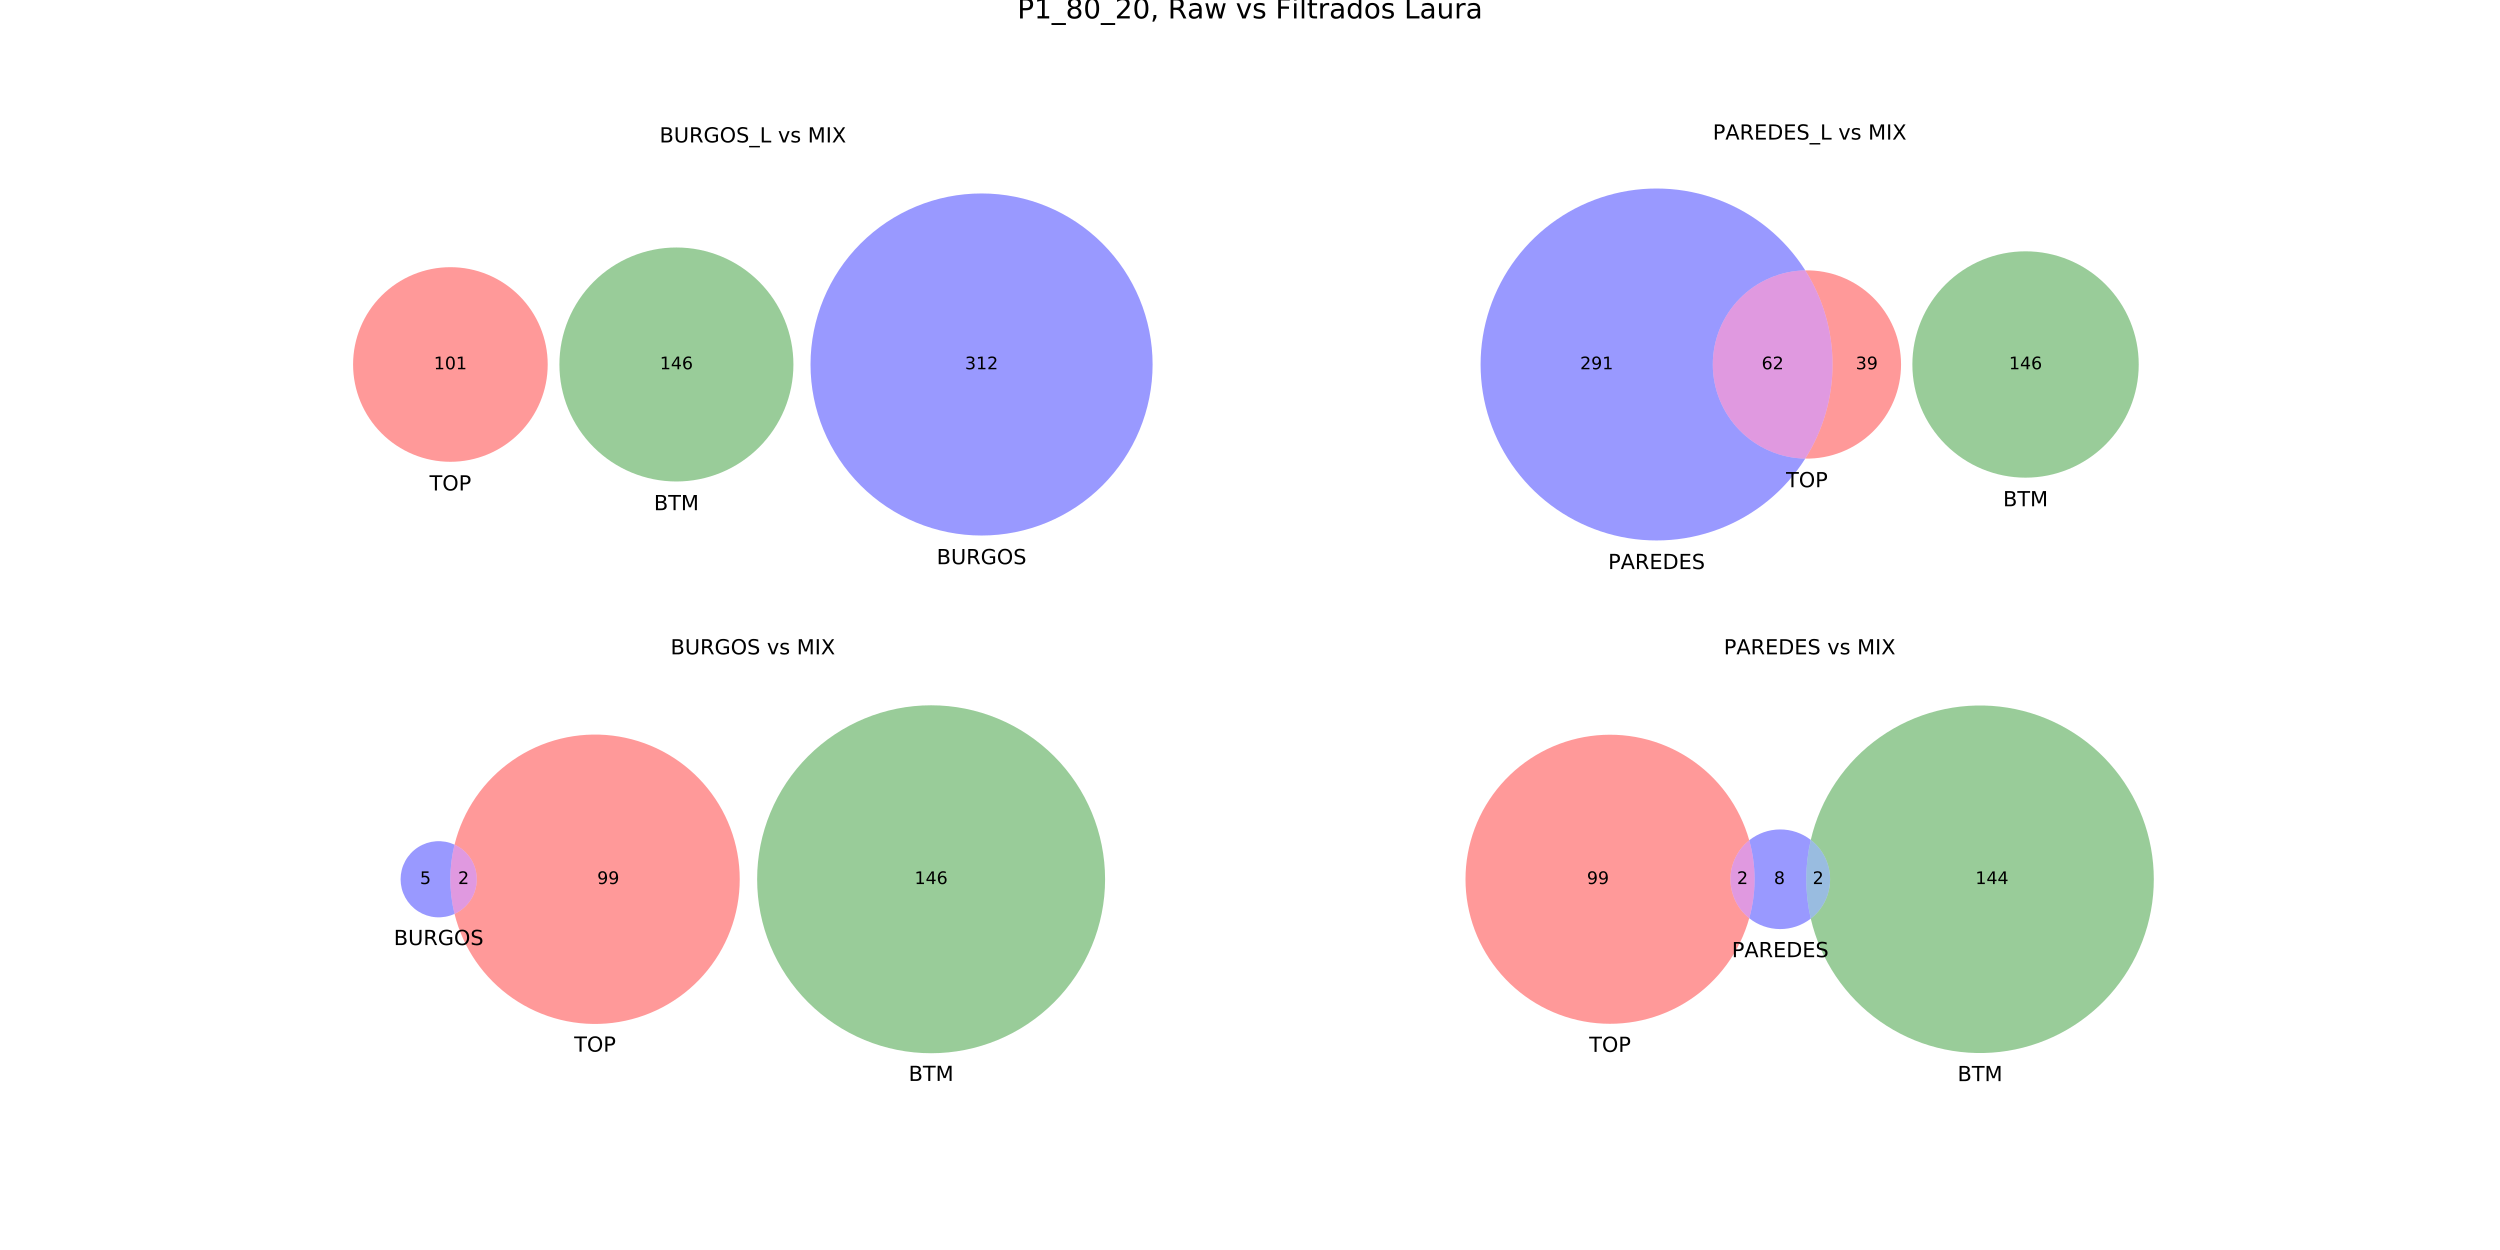 <?xml version="1.0" encoding="utf-8" standalone="no"?>
<!DOCTYPE svg PUBLIC "-//W3C//DTD SVG 1.1//EN"
  "http://www.w3.org/Graphics/SVG/1.1/DTD/svg11.dtd">
<!-- Created with matplotlib (https://matplotlib.org/) -->
<svg height="720pt" version="1.1" viewBox="0 0 1440 720" width="1440pt" xmlns="http://www.w3.org/2000/svg" xmlns:xlink="http://www.w3.org/1999/xlink">
 <defs>
  <style type="text/css">
*{stroke-linecap:butt;stroke-linejoin:round;}
  </style>
 </defs>
 <g id="figure_1">
  <g id="patch_1">
   <path d="M 0 720 
L 1440 720 
L 1440 0 
L 0 0 
z
" style="fill:#ffffff;"/>
  </g>
  <g id="axes_1">
   <g id="patch_2">
    <path clip-path="url(#p07374e0029)" d="M 259.427 265.999 
C 274.293 265.999 288.552 260.093 299.063 249.581 
C 309.575 239.07 315.481 224.811 315.481 209.945 
C 315.481 195.08 309.575 180.821 299.063 170.309 
C 288.552 159.798 274.293 153.892 259.427 153.892 
C 244.562 153.892 230.303 159.798 219.791 170.309 
C 209.28 180.821 203.374 195.08 203.374 209.945 
C 203.374 224.811 209.28 239.07 219.791 249.581 
C 230.303 260.093 244.562 265.999 259.427 265.999 
z
" style="fill:#ff0000;opacity:0.4;"/>
   </g>
   <g id="patch_3">
    <path clip-path="url(#p07374e0029)" d="M 389.615 277.339 
C 407.488 277.339 424.631 270.238 437.269 257.6 
C 449.907 244.962 457.008 227.819 457.008 209.945 
C 457.008 192.072 449.907 174.929 437.269 162.291 
C 424.631 149.653 407.488 142.552 389.615 142.552 
C 371.741 142.552 354.598 149.653 341.96 162.291 
C 329.322 174.929 322.221 192.072 322.221 209.945 
C 322.221 227.819 329.322 244.962 341.96 257.6 
C 354.598 270.238 371.741 277.339 389.615 277.339 
z
" style="fill:#008000;opacity:0.4;"/>
   </g>
   <g id="patch_4">
    <path clip-path="url(#p07374e0029)" d="M 565.38 308.465 
C 591.507 308.465 616.568 298.084 635.043 279.609 
C 653.519 261.134 663.899 236.073 663.899 209.945 
C 663.899 183.818 653.519 158.757 635.043 140.282 
C 616.568 121.807 591.507 111.426 565.38 111.426 
C 539.252 111.426 514.191 121.807 495.716 140.282 
C 477.241 158.757 466.86 183.818 466.86 209.945 
C 466.86 236.073 477.241 261.134 495.716 279.609 
C 514.191 298.084 539.252 308.465 565.38 308.465 
z
" style="fill:#0000ff;opacity:0.4;"/>
   </g>
   <g id="text_1">
    <!-- 101 -->
    <defs>
     <path d="M 12.406 8.297 
L 28.516 8.297 
L 28.516 63.922 
L 10.984 60.406 
L 10.984 69.391 
L 28.422 72.906 
L 38.281 72.906 
L 38.281 8.297 
L 54.391 8.297 
L 54.391 0 
L 12.406 0 
z
" id="DejaVuSans-49"/>
     <path d="M 31.781 66.406 
Q 24.172 66.406 20.328 58.906 
Q 16.5 51.422 16.5 36.375 
Q 16.5 21.391 20.328 13.891 
Q 24.172 6.391 31.781 6.391 
Q 39.453 6.391 43.281 13.891 
Q 47.125 21.391 47.125 36.375 
Q 47.125 51.422 43.281 58.906 
Q 39.453 66.406 31.781 66.406 
z
M 31.781 74.219 
Q 44.047 74.219 50.516 64.516 
Q 56.984 54.828 56.984 36.375 
Q 56.984 17.969 50.516 8.266 
Q 44.047 -1.422 31.781 -1.422 
Q 19.531 -1.422 13.062 8.266 
Q 6.594 17.969 6.594 36.375 
Q 6.594 54.828 13.062 64.516 
Q 19.531 74.219 31.781 74.219 
z
" id="DejaVuSans-48"/>
    </defs>
    <g transform="translate(249.884 212.705)scale(0.1 -0.1)">
     <use xlink:href="#DejaVuSans-49"/>
     <use x="63.623" xlink:href="#DejaVuSans-48"/>
     <use x="127.246" xlink:href="#DejaVuSans-49"/>
    </g>
   </g>
   <g id="text_2">
    <!-- 146 -->
    <defs>
     <path d="M 37.797 64.312 
L 12.891 25.391 
L 37.797 25.391 
z
M 35.203 72.906 
L 47.609 72.906 
L 47.609 25.391 
L 58.016 25.391 
L 58.016 17.188 
L 47.609 17.188 
L 47.609 0 
L 37.797 0 
L 37.797 17.188 
L 4.891 17.188 
L 4.891 26.703 
z
" id="DejaVuSans-52"/>
     <path d="M 33.016 40.375 
Q 26.375 40.375 22.484 35.828 
Q 18.609 31.297 18.609 23.391 
Q 18.609 15.531 22.484 10.953 
Q 26.375 6.391 33.016 6.391 
Q 39.656 6.391 43.531 10.953 
Q 47.406 15.531 47.406 23.391 
Q 47.406 31.297 43.531 35.828 
Q 39.656 40.375 33.016 40.375 
z
M 52.594 71.297 
L 52.594 62.312 
Q 48.875 64.062 45.094 64.984 
Q 41.312 65.922 37.594 65.922 
Q 27.828 65.922 22.672 59.328 
Q 17.531 52.734 16.797 39.406 
Q 19.672 43.656 24.016 45.922 
Q 28.375 48.188 33.594 48.188 
Q 44.578 48.188 50.953 41.516 
Q 57.328 34.859 57.328 23.391 
Q 57.328 12.156 50.688 5.359 
Q 44.047 -1.422 33.016 -1.422 
Q 20.359 -1.422 13.672 8.266 
Q 6.984 17.969 6.984 36.375 
Q 6.984 53.656 15.188 63.938 
Q 23.391 74.219 37.203 74.219 
Q 40.922 74.219 44.703 73.484 
Q 48.484 72.75 52.594 71.297 
z
" id="DejaVuSans-54"/>
    </defs>
    <g transform="translate(380.071 212.705)scale(0.1 -0.1)">
     <use xlink:href="#DejaVuSans-49"/>
     <use x="63.623" xlink:href="#DejaVuSans-52"/>
     <use x="127.246" xlink:href="#DejaVuSans-54"/>
    </g>
   </g>
   <g id="text_3">
    <!-- 312 -->
    <defs>
     <path d="M 40.578 39.312 
Q 47.656 37.797 51.625 33 
Q 55.609 28.219 55.609 21.188 
Q 55.609 10.406 48.188 4.484 
Q 40.766 -1.422 27.094 -1.422 
Q 22.516 -1.422 17.656 -0.516 
Q 12.797 0.391 7.625 2.203 
L 7.625 11.719 
Q 11.719 9.328 16.594 8.109 
Q 21.484 6.891 26.812 6.891 
Q 36.078 6.891 40.938 10.547 
Q 45.797 14.203 45.797 21.188 
Q 45.797 27.641 41.281 31.266 
Q 36.766 34.906 28.719 34.906 
L 20.219 34.906 
L 20.219 43.016 
L 29.109 43.016 
Q 36.375 43.016 40.234 45.922 
Q 44.094 48.828 44.094 54.297 
Q 44.094 59.906 40.109 62.906 
Q 36.141 65.922 28.719 65.922 
Q 24.656 65.922 20.016 65.031 
Q 15.375 64.156 9.812 62.312 
L 9.812 71.094 
Q 15.438 72.656 20.344 73.438 
Q 25.25 74.219 29.594 74.219 
Q 40.828 74.219 47.359 69.109 
Q 53.906 64.016 53.906 55.328 
Q 53.906 49.266 50.438 45.094 
Q 46.969 40.922 40.578 39.312 
z
" id="DejaVuSans-51"/>
     <path d="M 19.188 8.297 
L 53.609 8.297 
L 53.609 0 
L 7.328 0 
L 7.328 8.297 
Q 12.938 14.109 22.625 23.891 
Q 32.328 33.688 34.812 36.531 
Q 39.547 41.844 41.422 45.531 
Q 43.312 49.219 43.312 52.781 
Q 43.312 58.594 39.234 62.25 
Q 35.156 65.922 28.609 65.922 
Q 23.969 65.922 18.812 64.312 
Q 13.672 62.703 7.812 59.422 
L 7.812 69.391 
Q 13.766 71.781 18.938 73 
Q 24.125 74.219 28.422 74.219 
Q 39.75 74.219 46.484 68.547 
Q 53.219 62.891 53.219 53.422 
Q 53.219 48.922 51.531 44.891 
Q 49.859 40.875 45.406 35.406 
Q 44.188 33.984 37.641 27.219 
Q 31.109 20.453 19.188 8.297 
z
" id="DejaVuSans-50"/>
    </defs>
    <g transform="translate(555.836 212.705)scale(0.1 -0.1)">
     <use xlink:href="#DejaVuSans-51"/>
     <use x="63.623" xlink:href="#DejaVuSans-49"/>
     <use x="127.246" xlink:href="#DejaVuSans-50"/>
    </g>
   </g>
   <g id="text_4">
    <!-- TOP -->
    <defs>
     <path d="M -0.297 72.906 
L 61.375 72.906 
L 61.375 64.594 
L 35.5 64.594 
L 35.5 0 
L 25.594 0 
L 25.594 64.594 
L -0.297 64.594 
z
" id="DejaVuSans-84"/>
     <path d="M 39.406 66.219 
Q 28.656 66.219 22.328 58.203 
Q 16.016 50.203 16.016 36.375 
Q 16.016 22.609 22.328 14.594 
Q 28.656 6.594 39.406 6.594 
Q 50.141 6.594 56.422 14.594 
Q 62.703 22.609 62.703 36.375 
Q 62.703 50.203 56.422 58.203 
Q 50.141 66.219 39.406 66.219 
z
M 39.406 74.219 
Q 54.734 74.219 63.906 63.938 
Q 73.094 53.656 73.094 36.375 
Q 73.094 19.141 63.906 8.859 
Q 54.734 -1.422 39.406 -1.422 
Q 24.031 -1.422 14.812 8.828 
Q 5.609 19.094 5.609 36.375 
Q 5.609 53.656 14.812 63.938 
Q 24.031 74.219 39.406 74.219 
z
" id="DejaVuSans-79"/>
     <path d="M 19.672 64.797 
L 19.672 37.406 
L 32.078 37.406 
Q 38.969 37.406 42.719 40.969 
Q 46.484 44.531 46.484 51.125 
Q 46.484 57.672 42.719 61.234 
Q 38.969 64.797 32.078 64.797 
z
M 9.812 72.906 
L 32.078 72.906 
Q 44.344 72.906 50.609 67.359 
Q 56.891 61.812 56.891 51.125 
Q 56.891 40.328 50.609 34.812 
Q 44.344 29.297 32.078 29.297 
L 19.672 29.297 
L 19.672 0 
L 9.812 0 
z
" id="DejaVuSans-80"/>
    </defs>
    <g transform="translate(247.422 282.516)scale(0.12 -0.12)">
     <use xlink:href="#DejaVuSans-84"/>
     <use x="61.084" xlink:href="#DejaVuSans-79"/>
     <use x="139.795" xlink:href="#DejaVuSans-80"/>
    </g>
   </g>
   <g id="text_5">
    <!-- BTM -->
    <defs>
     <path d="M 19.672 34.812 
L 19.672 8.109 
L 35.5 8.109 
Q 43.453 8.109 47.281 11.406 
Q 51.125 14.703 51.125 21.484 
Q 51.125 28.328 47.281 31.562 
Q 43.453 34.812 35.5 34.812 
z
M 19.672 64.797 
L 19.672 42.828 
L 34.281 42.828 
Q 41.5 42.828 45.031 45.531 
Q 48.578 48.25 48.578 53.812 
Q 48.578 59.328 45.031 62.062 
Q 41.5 64.797 34.281 64.797 
z
M 9.812 72.906 
L 35.016 72.906 
Q 46.297 72.906 52.391 68.219 
Q 58.5 63.531 58.5 54.891 
Q 58.5 48.188 55.375 44.234 
Q 52.25 40.281 46.188 39.312 
Q 53.469 37.75 57.5 32.781 
Q 61.531 27.828 61.531 20.406 
Q 61.531 10.641 54.891 5.312 
Q 48.25 0 35.984 0 
L 9.812 0 
z
" id="DejaVuSans-66"/>
     <path d="M 9.812 72.906 
L 24.516 72.906 
L 43.109 23.297 
L 61.812 72.906 
L 76.516 72.906 
L 76.516 0 
L 66.891 0 
L 66.891 64.016 
L 48.094 14.016 
L 38.188 14.016 
L 19.391 64.016 
L 19.391 0 
L 9.812 0 
z
" id="DejaVuSans-77"/>
    </defs>
    <g transform="translate(376.656 293.856)scale(0.12 -0.12)">
     <use xlink:href="#DejaVuSans-66"/>
     <use x="68.604" xlink:href="#DejaVuSans-84"/>
     <use x="129.688" xlink:href="#DejaVuSans-77"/>
    </g>
   </g>
   <g id="text_6">
    <!-- BURGOS -->
    <defs>
     <path d="M 8.688 72.906 
L 18.609 72.906 
L 18.609 28.609 
Q 18.609 16.891 22.844 11.734 
Q 27.094 6.594 36.625 6.594 
Q 46.094 6.594 50.344 11.734 
Q 54.594 16.891 54.594 28.609 
L 54.594 72.906 
L 64.5 72.906 
L 64.5 27.391 
Q 64.5 13.141 57.438 5.859 
Q 50.391 -1.422 36.625 -1.422 
Q 22.797 -1.422 15.734 5.859 
Q 8.688 13.141 8.688 27.391 
z
" id="DejaVuSans-85"/>
     <path d="M 44.391 34.188 
Q 47.562 33.109 50.562 29.594 
Q 53.562 26.078 56.594 19.922 
L 66.609 0 
L 56 0 
L 46.688 18.703 
Q 43.062 26.031 39.672 28.422 
Q 36.281 30.812 30.422 30.812 
L 19.672 30.812 
L 19.672 0 
L 9.812 0 
L 9.812 72.906 
L 32.078 72.906 
Q 44.578 72.906 50.734 67.672 
Q 56.891 62.453 56.891 51.906 
Q 56.891 45.016 53.688 40.469 
Q 50.484 35.938 44.391 34.188 
z
M 19.672 64.797 
L 19.672 38.922 
L 32.078 38.922 
Q 39.203 38.922 42.844 42.219 
Q 46.484 45.516 46.484 51.906 
Q 46.484 58.297 42.844 61.547 
Q 39.203 64.797 32.078 64.797 
z
" id="DejaVuSans-82"/>
     <path d="M 59.516 10.406 
L 59.516 29.984 
L 43.406 29.984 
L 43.406 38.094 
L 69.281 38.094 
L 69.281 6.781 
Q 63.578 2.734 56.688 0.656 
Q 49.812 -1.422 42 -1.422 
Q 24.906 -1.422 15.25 8.562 
Q 5.609 18.562 5.609 36.375 
Q 5.609 54.25 15.25 64.234 
Q 24.906 74.219 42 74.219 
Q 49.125 74.219 55.547 72.453 
Q 61.969 70.703 67.391 67.281 
L 67.391 56.781 
Q 61.922 61.422 55.766 63.766 
Q 49.609 66.109 42.828 66.109 
Q 29.438 66.109 22.719 58.641 
Q 16.016 51.172 16.016 36.375 
Q 16.016 21.625 22.719 14.156 
Q 29.438 6.688 42.828 6.688 
Q 48.047 6.688 52.141 7.594 
Q 56.25 8.5 59.516 10.406 
z
" id="DejaVuSans-71"/>
     <path d="M 53.516 70.516 
L 53.516 60.891 
Q 47.906 63.578 42.922 64.891 
Q 37.938 66.219 33.297 66.219 
Q 25.25 66.219 20.875 63.094 
Q 16.5 59.969 16.5 54.203 
Q 16.5 49.359 19.406 46.891 
Q 22.312 44.438 30.422 42.922 
L 36.375 41.703 
Q 47.406 39.594 52.656 34.297 
Q 57.906 29 57.906 20.125 
Q 57.906 9.516 50.797 4.047 
Q 43.703 -1.422 29.984 -1.422 
Q 24.812 -1.422 18.969 -0.25 
Q 13.141 0.922 6.891 3.219 
L 6.891 13.375 
Q 12.891 10.016 18.656 8.297 
Q 24.422 6.594 29.984 6.594 
Q 38.422 6.594 43.016 9.906 
Q 47.609 13.234 47.609 19.391 
Q 47.609 24.75 44.312 27.781 
Q 41.016 30.812 33.5 32.328 
L 27.484 33.5 
Q 16.453 35.688 11.516 40.375 
Q 6.594 45.062 6.594 53.422 
Q 6.594 63.094 13.406 68.656 
Q 20.219 74.219 32.172 74.219 
Q 37.312 74.219 42.625 73.281 
Q 47.953 72.359 53.516 70.516 
z
" id="DejaVuSans-83"/>
    </defs>
    <g transform="translate(539.522 324.982)scale(0.12 -0.12)">
     <use xlink:href="#DejaVuSans-66"/>
     <use x="68.604" xlink:href="#DejaVuSans-85"/>
     <use x="141.797" xlink:href="#DejaVuSans-82"/>
     <use x="211.279" xlink:href="#DejaVuSans-71"/>
     <use x="288.77" xlink:href="#DejaVuSans-79"/>
     <use x="367.48" xlink:href="#DejaVuSans-83"/>
    </g>
   </g>
   <g id="text_7">
    <!-- BURGOS_L vs MIX -->
    <defs>
     <path d="M 50.984 -16.609 
L 50.984 -23.578 
L -0.984 -23.578 
L -0.984 -16.609 
z
" id="DejaVuSans-95"/>
     <path d="M 9.812 72.906 
L 19.672 72.906 
L 19.672 8.297 
L 55.172 8.297 
L 55.172 0 
L 9.812 0 
z
" id="DejaVuSans-76"/>
     <path id="DejaVuSans-32"/>
     <path d="M 2.984 54.688 
L 12.5 54.688 
L 29.594 8.797 
L 46.688 54.688 
L 56.203 54.688 
L 35.688 0 
L 23.484 0 
z
" id="DejaVuSans-118"/>
     <path d="M 44.281 53.078 
L 44.281 44.578 
Q 40.484 46.531 36.375 47.5 
Q 32.281 48.484 27.875 48.484 
Q 21.188 48.484 17.844 46.438 
Q 14.5 44.391 14.5 40.281 
Q 14.5 37.156 16.891 35.375 
Q 19.281 33.594 26.516 31.984 
L 29.594 31.297 
Q 39.156 29.25 43.188 25.516 
Q 47.219 21.781 47.219 15.094 
Q 47.219 7.469 41.188 3.016 
Q 35.156 -1.422 24.609 -1.422 
Q 20.219 -1.422 15.453 -0.562 
Q 10.688 0.297 5.422 2 
L 5.422 11.281 
Q 10.406 8.688 15.234 7.391 
Q 20.062 6.109 24.812 6.109 
Q 31.156 6.109 34.562 8.281 
Q 37.984 10.453 37.984 14.406 
Q 37.984 18.062 35.516 20.016 
Q 33.062 21.969 24.703 23.781 
L 21.578 24.516 
Q 13.234 26.266 9.516 29.906 
Q 5.812 33.547 5.812 39.891 
Q 5.812 47.609 11.281 51.797 
Q 16.75 56 26.812 56 
Q 31.781 56 36.172 55.266 
Q 40.578 54.547 44.281 53.078 
z
" id="DejaVuSans-115"/>
     <path d="M 9.812 72.906 
L 19.672 72.906 
L 19.672 0 
L 9.812 0 
z
" id="DejaVuSans-73"/>
     <path d="M 6.297 72.906 
L 16.891 72.906 
L 35.016 45.797 
L 53.219 72.906 
L 63.812 72.906 
L 40.375 37.891 
L 65.375 0 
L 54.781 0 
L 34.281 31 
L 13.625 0 
L 2.984 0 
L 29 38.922 
z
" id="DejaVuSans-88"/>
    </defs>
    <g transform="translate(379.888 82.052)scale(0.12 -0.12)">
     <use xlink:href="#DejaVuSans-66"/>
     <use x="68.604" xlink:href="#DejaVuSans-85"/>
     <use x="141.797" xlink:href="#DejaVuSans-82"/>
     <use x="211.279" xlink:href="#DejaVuSans-71"/>
     <use x="288.77" xlink:href="#DejaVuSans-79"/>
     <use x="367.48" xlink:href="#DejaVuSans-83"/>
     <use x="430.957" xlink:href="#DejaVuSans-95"/>
     <use x="480.957" xlink:href="#DejaVuSans-76"/>
     <use x="536.67" xlink:href="#DejaVuSans-32"/>
     <use x="568.457" xlink:href="#DejaVuSans-118"/>
     <use x="627.637" xlink:href="#DejaVuSans-115"/>
     <use x="679.736" xlink:href="#DejaVuSans-32"/>
     <use x="711.523" xlink:href="#DejaVuSans-77"/>
     <use x="797.803" xlink:href="#DejaVuSans-73"/>
     <use x="827.295" xlink:href="#DejaVuSans-88"/>
    </g>
   </g>
  </g>
  <g id="axes_2">
   <g id="patch_5">
    <path clip-path="url(#p5f0b8de1cf)" d="M 1039.836 155.733 
C 1050.101 171.95 1055.551 190.753 1055.551 209.945 
C 1055.551 229.138 1050.101 247.941 1039.836 264.157 
C 1047.035 264.284 1054.188 262.975 1060.876 260.307 
C 1067.564 257.64 1073.654 253.666 1078.79 248.62 
C 1083.925 243.574 1088.005 237.554 1090.789 230.914 
C 1093.574 224.274 1095.008 217.146 1095.008 209.945 
C 1095.008 202.745 1093.574 195.617 1090.789 188.977 
C 1088.005 182.337 1083.925 176.317 1078.79 171.271 
C 1073.654 166.224 1067.564 162.251 1060.876 159.584 
C 1054.188 156.916 1047.035 155.607 1039.836 155.733 
" style="fill:#ff0000;opacity:0.4;"/>
   </g>
   <g id="patch_6">
    <path clip-path="url(#p5f0b8de1cf)" d="M 1166.717 275.135 
C 1184.005 275.135 1200.588 268.266 1212.813 256.041 
C 1225.037 243.817 1231.906 227.234 1231.906 209.945 
C 1231.906 192.657 1225.037 176.074 1212.813 163.85 
C 1200.588 151.625 1184.005 144.756 1166.717 144.756 
C 1149.428 144.756 1132.846 151.625 1120.621 163.85 
C 1108.396 176.074 1101.527 192.657 1101.527 209.945 
C 1101.527 227.234 1108.396 243.817 1120.621 256.041 
C 1132.846 268.266 1149.428 275.135 1166.717 275.135 
z
" style="fill:#008000;opacity:0.4;"/>
   </g>
   <g id="patch_7">
    <path clip-path="url(#p5f0b8de1cf)" d="M 1039.836 264.157 
C 1025.628 263.908 1012.073 258.083 1002.113 247.947 
C 992.154 237.811 986.568 224.156 986.568 209.945 
C 986.568 195.735 992.154 182.08 1002.113 171.944 
C 1012.073 161.808 1025.628 155.983 1039.836 155.733 
C 1034.002 146.516 1026.718 138.3 1018.265 131.404 
C 1009.813 124.508 1000.302 119.021 990.101 115.156 
C 979.9 111.291 969.141 109.098 958.241 108.661 
C 947.341 108.225 936.442 109.551 925.964 112.588 
C 915.487 115.625 905.568 120.334 896.591 126.533 
C 887.614 132.731 879.697 140.338 873.144 149.06 
C 866.592 157.781 861.49 167.504 858.036 177.851 
C 854.582 188.199 852.821 199.037 852.821 209.945 
C 852.821 220.854 854.582 231.692 858.036 242.04 
C 861.49 252.387 866.592 262.11 873.144 270.831 
C 879.697 279.553 887.614 287.16 896.591 293.358 
C 905.568 299.557 915.487 304.265 925.964 307.303 
C 936.442 310.34 947.341 311.666 958.241 311.229 
C 969.141 310.793 979.9 308.6 990.101 304.735 
C 1000.302 300.87 1009.813 295.383 1018.265 288.487 
C 1026.718 281.591 1034.002 273.375 1039.836 264.157 
" style="fill:#0000ff;opacity:0.4;"/>
   </g>
   <g id="patch_8">
    <path clip-path="url(#p5f0b8de1cf)" d="M 1039.836 155.733 
C 1025.628 155.983 1012.073 161.808 1002.113 171.944 
C 992.154 182.08 986.568 195.735 986.568 209.945 
C 986.568 224.156 992.154 237.811 1002.113 247.947 
C 1012.073 258.083 1025.628 263.908 1039.836 264.157 
C 1050.101 247.941 1055.551 229.138 1055.551 209.945 
C 1055.551 190.753 1050.101 171.95 1039.836 155.733 
" style="fill:#b200b2;opacity:0.4;"/>
   </g>
   <g id="text_8">
    <!-- 39 -->
    <defs>
     <path d="M 10.984 1.516 
L 10.984 10.5 
Q 14.703 8.734 18.5 7.812 
Q 22.312 6.891 25.984 6.891 
Q 35.75 6.891 40.891 13.453 
Q 46.047 20.016 46.781 33.406 
Q 43.953 29.203 39.594 26.953 
Q 35.25 24.703 29.984 24.703 
Q 19.047 24.703 12.672 31.312 
Q 6.297 37.938 6.297 49.422 
Q 6.297 60.641 12.938 67.422 
Q 19.578 74.219 30.609 74.219 
Q 43.266 74.219 49.922 64.516 
Q 56.594 54.828 56.594 36.375 
Q 56.594 19.141 48.406 8.859 
Q 40.234 -1.422 26.422 -1.422 
Q 22.703 -1.422 18.891 -0.688 
Q 15.094 0.047 10.984 1.516 
z
M 30.609 32.422 
Q 37.25 32.422 41.125 36.953 
Q 45.016 41.5 45.016 49.422 
Q 45.016 57.281 41.125 61.844 
Q 37.25 66.406 30.609 66.406 
Q 23.969 66.406 20.094 61.844 
Q 16.219 57.281 16.219 49.422 
Q 16.219 41.5 20.094 36.953 
Q 23.969 32.422 30.609 32.422 
z
" id="DejaVuSans-57"/>
    </defs>
    <g transform="translate(1068.917 212.705)scale(0.1 -0.1)">
     <use xlink:href="#DejaVuSans-51"/>
     <use x="63.623" xlink:href="#DejaVuSans-57"/>
    </g>
   </g>
   <g id="text_9">
    <!-- 146 -->
    <g transform="translate(1157.173 212.705)scale(0.1 -0.1)">
     <use xlink:href="#DejaVuSans-49"/>
     <use x="63.623" xlink:href="#DejaVuSans-52"/>
     <use x="127.246" xlink:href="#DejaVuSans-54"/>
    </g>
   </g>
   <g id="text_10">
    <!-- 291 -->
    <g transform="translate(910.151 212.705)scale(0.1 -0.1)">
     <use xlink:href="#DejaVuSans-50"/>
     <use x="63.623" xlink:href="#DejaVuSans-57"/>
     <use x="127.246" xlink:href="#DejaVuSans-49"/>
    </g>
   </g>
   <g id="text_11">
    <!-- 62 -->
    <g transform="translate(1014.697 212.705)scale(0.1 -0.1)">
     <use xlink:href="#DejaVuSans-54"/>
     <use x="63.623" xlink:href="#DejaVuSans-50"/>
    </g>
   </g>
   <g id="text_12">
    <!-- TOP -->
    <g transform="translate(1028.782 280.643)scale(0.12 -0.12)">
     <use xlink:href="#DejaVuSans-84"/>
     <use x="61.084" xlink:href="#DejaVuSans-79"/>
     <use x="139.795" xlink:href="#DejaVuSans-80"/>
    </g>
   </g>
   <g id="text_13">
    <!-- BTM -->
    <g transform="translate(1153.759 291.612)scale(0.12 -0.12)">
     <use xlink:href="#DejaVuSans-66"/>
     <use x="68.604" xlink:href="#DejaVuSans-84"/>
     <use x="129.688" xlink:href="#DejaVuSans-77"/>
    </g>
   </g>
   <g id="text_14">
    <!-- PAREDES -->
    <defs>
     <path d="M 34.188 63.188 
L 20.797 26.906 
L 47.609 26.906 
z
M 28.609 72.906 
L 39.797 72.906 
L 67.578 0 
L 57.328 0 
L 50.688 18.703 
L 17.828 18.703 
L 11.188 0 
L 0.781 0 
z
" id="DejaVuSans-65"/>
     <path d="M 9.812 72.906 
L 55.906 72.906 
L 55.906 64.594 
L 19.672 64.594 
L 19.672 43.016 
L 54.391 43.016 
L 54.391 34.719 
L 19.672 34.719 
L 19.672 8.297 
L 56.781 8.297 
L 56.781 0 
L 9.812 0 
z
" id="DejaVuSans-69"/>
     <path d="M 19.672 64.797 
L 19.672 8.109 
L 31.594 8.109 
Q 46.688 8.109 53.688 14.938 
Q 60.688 21.781 60.688 36.531 
Q 60.688 51.172 53.688 57.984 
Q 46.688 64.797 31.594 64.797 
z
M 9.812 72.906 
L 30.078 72.906 
Q 51.266 72.906 61.172 64.094 
Q 71.094 55.281 71.094 36.531 
Q 71.094 17.672 61.125 8.828 
Q 51.172 0 30.078 0 
L 9.812 0 
z
" id="DejaVuSans-68"/>
    </defs>
    <g transform="translate(926.289 327.788)scale(0.12 -0.12)">
     <use xlink:href="#DejaVuSans-80"/>
     <use x="60.209" xlink:href="#DejaVuSans-65"/>
     <use x="128.617" xlink:href="#DejaVuSans-82"/>
     <use x="198.1" xlink:href="#DejaVuSans-69"/>
     <use x="261.283" xlink:href="#DejaVuSans-68"/>
     <use x="338.285" xlink:href="#DejaVuSans-69"/>
     <use x="401.469" xlink:href="#DejaVuSans-83"/>
    </g>
   </g>
   <g id="text_15">
    <!-- PAREDES_L vs MIX -->
    <g transform="translate(986.576 80.4)scale(0.12 -0.12)">
     <use xlink:href="#DejaVuSans-80"/>
     <use x="60.209" xlink:href="#DejaVuSans-65"/>
     <use x="128.617" xlink:href="#DejaVuSans-82"/>
     <use x="198.1" xlink:href="#DejaVuSans-69"/>
     <use x="261.283" xlink:href="#DejaVuSans-68"/>
     <use x="338.285" xlink:href="#DejaVuSans-69"/>
     <use x="401.469" xlink:href="#DejaVuSans-83"/>
     <use x="464.945" xlink:href="#DejaVuSans-95"/>
     <use x="514.945" xlink:href="#DejaVuSans-76"/>
     <use x="570.658" xlink:href="#DejaVuSans-32"/>
     <use x="602.445" xlink:href="#DejaVuSans-118"/>
     <use x="661.625" xlink:href="#DejaVuSans-115"/>
     <use x="713.725" xlink:href="#DejaVuSans-32"/>
     <use x="745.512" xlink:href="#DejaVuSans-77"/>
     <use x="831.791" xlink:href="#DejaVuSans-73"/>
     <use x="861.283" xlink:href="#DejaVuSans-88"/>
    </g>
   </g>
  </g>
  <g id="axes_3">
   <g id="patch_9">
    <path clip-path="url(#pcd5a5d986c)" d="M 261.815 486.502 
C 265.637 488.251 268.878 491.062 271.149 494.598 
C 273.42 498.135 274.628 502.251 274.628 506.455 
C 274.628 510.658 273.42 514.774 271.149 518.311 
C 268.878 521.848 265.637 524.658 261.815 526.407 
C 264.233 536.212 268.412 545.496 274.149 553.806 
C 279.886 562.117 287.086 569.316 295.397 575.052 
C 303.708 580.788 312.993 584.966 322.797 587.382 
C 332.602 589.798 342.765 590.412 352.79 589.195 
C 362.814 587.977 372.535 584.948 381.476 580.255 
C 390.417 575.562 398.432 569.282 405.128 561.723 
C 411.824 554.165 417.092 545.452 420.672 536.009 
C 424.253 526.567 426.088 516.553 426.088 506.455 
C 426.088 496.356 424.253 486.342 420.672 476.9 
C 417.092 467.458 411.824 458.744 405.128 451.186 
C 398.432 443.627 390.417 437.348 381.476 432.654 
C 372.535 427.961 362.814 424.932 352.79 423.714 
C 342.765 422.497 332.602 423.111 322.797 425.527 
C 312.993 427.943 303.708 432.122 295.397 437.858 
C 287.086 443.594 279.886 450.792 274.149 459.103 
C 268.412 467.413 264.233 476.697 261.815 486.502 
" style="fill:#ff0000;opacity:0.4;"/>
   </g>
   <g id="patch_10">
    <path clip-path="url(#pcd5a5d986c)" d="M 536.32 606.665 
C 562.896 606.665 588.387 596.106 607.179 577.314 
C 625.971 558.522 636.53 533.031 636.53 506.455 
C 636.53 479.878 625.971 454.387 607.179 435.595 
C 588.387 416.803 562.896 406.244 536.32 406.244 
C 509.744 406.244 484.252 416.803 465.46 435.595 
C 446.668 454.387 436.109 479.878 436.109 506.455 
C 436.109 533.031 446.668 558.522 465.46 577.314 
C 484.252 596.106 509.744 606.665 536.32 606.665 
z
" style="fill:#008000;opacity:0.4;"/>
   </g>
   <g id="patch_11">
    <path clip-path="url(#pcd5a5d986c)" d="M 261.815 526.407 
C 260.206 519.879 259.392 513.179 259.392 506.455 
C 259.392 499.73 260.206 493.031 261.815 486.502 
C 258.473 484.972 254.799 484.307 251.132 484.567 
C 247.465 484.827 243.922 486.005 240.829 487.991 
C 237.736 489.977 235.191 492.709 233.429 495.935 
C 231.667 499.161 230.743 502.779 230.743 506.455 
C 230.743 510.13 231.667 513.748 233.429 516.974 
C 235.191 520.2 237.736 522.932 240.829 524.918 
C 243.922 526.904 247.465 528.082 251.132 528.342 
C 254.799 528.602 258.473 527.937 261.815 526.407 
" style="fill:#0000ff;opacity:0.4;"/>
   </g>
   <g id="patch_12">
    <path clip-path="url(#pcd5a5d986c)" d="M 261.815 486.502 
C 260.206 493.031 259.392 499.73 259.392 506.455 
C 259.392 513.179 260.206 519.879 261.815 526.407 
C 265.637 524.658 268.878 521.848 271.149 518.311 
C 273.42 514.774 274.628 510.658 274.628 506.455 
C 274.628 502.251 273.42 498.135 271.149 494.598 
C 268.878 491.062 265.637 488.251 261.815 486.502 
" style="fill:#b200b2;opacity:0.4;"/>
   </g>
   <g id="text_16">
    <!-- 99 -->
    <g transform="translate(343.996 509.214)scale(0.1 -0.1)">
     <use xlink:href="#DejaVuSans-57"/>
     <use x="63.623" xlink:href="#DejaVuSans-57"/>
    </g>
   </g>
   <g id="text_17">
    <!-- 146 -->
    <g transform="translate(526.776 509.214)scale(0.1 -0.1)">
     <use xlink:href="#DejaVuSans-49"/>
     <use x="63.623" xlink:href="#DejaVuSans-52"/>
     <use x="127.246" xlink:href="#DejaVuSans-54"/>
    </g>
   </g>
   <g id="text_18">
    <!-- 5 -->
    <defs>
     <path d="M 10.797 72.906 
L 49.516 72.906 
L 49.516 64.594 
L 19.828 64.594 
L 19.828 46.734 
Q 21.969 47.469 24.109 47.828 
Q 26.266 48.188 28.422 48.188 
Q 40.625 48.188 47.75 41.5 
Q 54.891 34.812 54.891 23.391 
Q 54.891 11.625 47.562 5.094 
Q 40.234 -1.422 26.906 -1.422 
Q 22.312 -1.422 17.547 -0.641 
Q 12.797 0.141 7.719 1.703 
L 7.719 11.625 
Q 12.109 9.234 16.797 8.062 
Q 21.484 6.891 26.703 6.891 
Q 35.156 6.891 40.078 11.328 
Q 45.016 15.766 45.016 23.391 
Q 45.016 31 40.078 35.438 
Q 35.156 39.891 26.703 39.891 
Q 22.75 39.891 18.812 39.016 
Q 14.891 38.141 10.797 36.281 
z
" id="DejaVuSans-53"/>
    </defs>
    <g transform="translate(241.886 509.214)scale(0.1 -0.1)">
     <use xlink:href="#DejaVuSans-53"/>
    </g>
   </g>
   <g id="text_19">
    <!-- 2 -->
    <g transform="translate(263.828 509.214)scale(0.1 -0.1)">
     <use xlink:href="#DejaVuSans-50"/>
    </g>
   </g>
   <g id="text_20">
    <!-- TOP -->
    <g transform="translate(330.734 605.771)scale(0.12 -0.12)">
     <use xlink:href="#DejaVuSans-84"/>
     <use x="61.084" xlink:href="#DejaVuSans-79"/>
     <use x="139.795" xlink:href="#DejaVuSans-80"/>
    </g>
   </g>
   <g id="text_21">
    <!-- BTM -->
    <g transform="translate(523.362 622.633)scale(0.12 -0.12)">
     <use xlink:href="#DejaVuSans-66"/>
     <use x="68.604" xlink:href="#DejaVuSans-84"/>
     <use x="129.688" xlink:href="#DejaVuSans-77"/>
    </g>
   </g>
   <g id="text_22">
    <!-- BURGOS -->
    <g transform="translate(226.827 544.365)scale(0.12 -0.12)">
     <use xlink:href="#DejaVuSans-66"/>
     <use x="68.604" xlink:href="#DejaVuSans-85"/>
     <use x="141.797" xlink:href="#DejaVuSans-82"/>
     <use x="211.279" xlink:href="#DejaVuSans-71"/>
     <use x="288.77" xlink:href="#DejaVuSans-79"/>
     <use x="367.48" xlink:href="#DejaVuSans-83"/>
    </g>
   </g>
   <g id="text_23">
    <!-- BURGOS vs MIX -->
    <g transform="translate(386.231 376.909)scale(0.12 -0.12)">
     <use xlink:href="#DejaVuSans-66"/>
     <use x="68.604" xlink:href="#DejaVuSans-85"/>
     <use x="141.797" xlink:href="#DejaVuSans-82"/>
     <use x="211.279" xlink:href="#DejaVuSans-71"/>
     <use x="288.77" xlink:href="#DejaVuSans-79"/>
     <use x="367.48" xlink:href="#DejaVuSans-83"/>
     <use x="430.957" xlink:href="#DejaVuSans-32"/>
     <use x="462.744" xlink:href="#DejaVuSans-118"/>
     <use x="521.924" xlink:href="#DejaVuSans-115"/>
     <use x="574.023" xlink:href="#DejaVuSans-32"/>
     <use x="605.811" xlink:href="#DejaVuSans-77"/>
     <use x="692.09" xlink:href="#DejaVuSans-73"/>
     <use x="721.582" xlink:href="#DejaVuSans-88"/>
    </g>
   </g>
  </g>
  <g id="axes_4">
   <g id="patch_13">
    <path clip-path="url(#p48197ef5ff)" d="M 1007.557 528.905 
C 1004.182 526.217 1001.455 522.803 999.582 518.916 
C 997.708 515.029 996.735 510.769 996.735 506.455 
C 996.735 502.14 997.708 497.88 999.582 493.993 
C 1001.455 490.107 1004.182 486.692 1007.557 484.004 
C 1004.867 474.396 1000.471 465.35 994.58 457.297 
C 988.689 449.245 981.398 442.316 973.055 436.843 
C 964.713 431.37 955.454 427.441 945.722 425.244 
C 935.989 423.046 925.94 422.616 916.056 423.974 
C 906.171 425.332 896.611 428.456 887.831 433.196 
C 879.052 437.937 871.195 444.217 864.638 451.737 
C 858.08 459.257 852.928 467.895 849.426 477.237 
C 845.925 486.58 844.131 496.477 844.131 506.455 
C 844.131 516.432 845.925 526.329 849.426 535.672 
C 852.928 545.015 858.08 553.652 864.638 561.172 
C 871.195 568.692 879.052 574.972 887.831 579.713 
C 896.611 584.453 906.171 587.577 916.056 588.935 
C 925.94 590.293 935.989 589.863 945.722 587.665 
C 955.454 585.468 964.713 581.539 973.055 576.066 
C 981.398 570.593 988.689 563.664 994.58 555.612 
C 1000.471 547.559 1004.867 538.513 1007.557 528.905 
" style="fill:#ff0000;opacity:0.4;"/>
   </g>
   <g id="patch_14">
    <path clip-path="url(#p48197ef5ff)" d="M 1043.005 483.767 
C 1046.467 486.449 1049.27 489.888 1051.199 493.82 
C 1053.127 497.753 1054.129 502.075 1054.129 506.455 
C 1054.129 510.834 1053.127 515.156 1051.199 519.089 
C 1049.27 523.021 1046.467 526.46 1043.005 529.142 
C 1045.766 541.008 1050.671 552.27 1057.476 562.375 
C 1064.282 572.479 1072.876 581.256 1082.834 588.275 
C 1092.792 595.293 1103.948 600.434 1115.753 603.446 
C 1127.557 606.457 1139.813 607.289 1151.916 605.899 
C 1164.019 604.51 1175.768 600.922 1186.583 595.313 
C 1197.397 589.704 1207.098 582.168 1215.206 573.075 
C 1223.314 563.983 1229.695 553.486 1234.033 542.102 
C 1238.372 530.718 1240.596 518.637 1240.596 506.455 
C 1240.596 494.272 1238.372 482.191 1234.033 470.807 
C 1229.695 459.423 1223.314 448.926 1215.206 439.834 
C 1207.098 430.741 1197.397 423.205 1186.583 417.596 
C 1175.768 411.987 1164.019 408.4 1151.916 407.01 
C 1139.813 405.62 1127.557 406.452 1115.753 409.463 
C 1103.948 412.475 1092.792 417.616 1082.834 424.635 
C 1072.876 431.653 1064.282 440.43 1057.476 450.534 
C 1050.671 460.639 1045.766 471.901 1043.005 483.767 
" style="fill:#008000;opacity:0.4;"/>
   </g>
   <g id="patch_15">
    <path clip-path="url(#p48197ef5ff)" d="M 1007.557 528.905 
C 1012.585 532.908 1018.814 535.108 1025.24 535.151 
C 1031.666 535.194 1037.924 533.077 1043.005 529.142 
C 1041.274 521.704 1040.4 514.092 1040.4 506.455 
C 1040.4 498.817 1041.274 491.205 1043.005 483.767 
C 1037.924 479.832 1031.666 477.715 1025.24 477.758 
C 1018.814 477.801 1012.585 480.001 1007.557 484.004 
C 1009.604 491.312 1010.641 498.866 1010.641 506.455 
C 1010.641 514.043 1009.604 521.597 1007.557 528.905 
" style="fill:#0000ff;opacity:0.4;"/>
   </g>
   <g id="patch_16">
    <path clip-path="url(#p48197ef5ff)" d="M 1007.557 528.905 
C 1009.604 521.597 1010.641 514.043 1010.641 506.455 
C 1010.641 498.866 1009.604 491.312 1007.557 484.004 
C 1004.182 486.692 1001.455 490.107 999.582 493.993 
C 997.708 497.88 996.735 502.14 996.735 506.455 
C 996.735 510.769 997.708 515.029 999.582 518.916 
C 1001.455 522.803 1004.182 526.217 1007.557 528.905 
" style="fill:#b200b2;opacity:0.4;"/>
   </g>
   <g id="patch_17">
    <path clip-path="url(#p48197ef5ff)" d="M 1043.005 483.767 
C 1041.274 491.205 1040.4 498.817 1040.4 506.455 
C 1040.4 514.092 1041.274 521.704 1043.005 529.142 
C 1046.467 526.46 1049.27 523.021 1051.199 519.089 
C 1053.127 515.156 1054.129 510.834 1054.129 506.455 
C 1054.129 502.075 1053.127 497.753 1051.199 493.82 
C 1049.27 489.888 1046.467 486.449 1043.005 483.767 
" style="fill:#0059b2;opacity:0.4;"/>
   </g>
   <g id="text_24">
    <!-- 99 -->
    <g transform="translate(914.071 509.214)scale(0.1 -0.1)">
     <use xlink:href="#DejaVuSans-57"/>
     <use x="63.623" xlink:href="#DejaVuSans-57"/>
    </g>
   </g>
   <g id="text_25">
    <!-- 144 -->
    <g transform="translate(1137.819 509.214)scale(0.1 -0.1)">
     <use xlink:href="#DejaVuSans-49"/>
     <use x="63.623" xlink:href="#DejaVuSans-52"/>
     <use x="127.246" xlink:href="#DejaVuSans-52"/>
    </g>
   </g>
   <g id="text_26">
    <!-- 8 -->
    <defs>
     <path d="M 31.781 34.625 
Q 24.75 34.625 20.719 30.859 
Q 16.703 27.094 16.703 20.516 
Q 16.703 13.922 20.719 10.156 
Q 24.75 6.391 31.781 6.391 
Q 38.812 6.391 42.859 10.172 
Q 46.922 13.969 46.922 20.516 
Q 46.922 27.094 42.891 30.859 
Q 38.875 34.625 31.781 34.625 
z
M 21.922 38.812 
Q 15.578 40.375 12.031 44.719 
Q 8.5 49.078 8.5 55.328 
Q 8.5 64.062 14.719 69.141 
Q 20.953 74.219 31.781 74.219 
Q 42.672 74.219 48.875 69.141 
Q 55.078 64.062 55.078 55.328 
Q 55.078 49.078 51.531 44.719 
Q 48 40.375 41.703 38.812 
Q 48.828 37.156 52.797 32.312 
Q 56.781 27.484 56.781 20.516 
Q 56.781 9.906 50.312 4.234 
Q 43.844 -1.422 31.781 -1.422 
Q 19.734 -1.422 13.25 4.234 
Q 6.781 9.906 6.781 20.516 
Q 6.781 27.484 10.781 32.312 
Q 14.797 37.156 21.922 38.812 
z
M 18.312 54.391 
Q 18.312 48.734 21.844 45.562 
Q 25.391 42.391 31.781 42.391 
Q 38.141 42.391 41.719 45.562 
Q 45.312 48.734 45.312 54.391 
Q 45.312 60.062 41.719 63.234 
Q 38.141 66.406 31.781 66.406 
Q 25.391 66.406 21.844 63.234 
Q 18.312 60.062 18.312 54.391 
z
" id="DejaVuSans-56"/>
    </defs>
    <g transform="translate(1021.775 509.214)scale(0.1 -0.1)">
     <use xlink:href="#DejaVuSans-56"/>
    </g>
   </g>
   <g id="text_27">
    <!-- 2 -->
    <g transform="translate(1000.507 509.214)scale(0.1 -0.1)">
     <use xlink:href="#DejaVuSans-50"/>
    </g>
   </g>
   <g id="text_28">
    <!-- 2 -->
    <g transform="translate(1044.083 509.214)scale(0.1 -0.1)">
     <use xlink:href="#DejaVuSans-50"/>
    </g>
   </g>
   <g id="text_29">
    <!-- TOP -->
    <g transform="translate(915.381 605.896)scale(0.12 -0.12)">
     <use xlink:href="#DejaVuSans-84"/>
     <use x="61.084" xlink:href="#DejaVuSans-79"/>
     <use x="139.795" xlink:href="#DejaVuSans-80"/>
    </g>
   </g>
   <g id="text_30">
    <!-- BTM -->
    <g transform="translate(1127.54 622.739)scale(0.12 -0.12)">
     <use xlink:href="#DejaVuSans-66"/>
     <use x="68.604" xlink:href="#DejaVuSans-84"/>
     <use x="129.688" xlink:href="#DejaVuSans-77"/>
    </g>
   </g>
   <g id="text_31">
    <!-- PAREDES -->
    <g transform="translate(997.535 551.338)scale(0.12 -0.12)">
     <use xlink:href="#DejaVuSans-80"/>
     <use x="60.209" xlink:href="#DejaVuSans-65"/>
     <use x="128.617" xlink:href="#DejaVuSans-82"/>
     <use x="198.1" xlink:href="#DejaVuSans-69"/>
     <use x="261.283" xlink:href="#DejaVuSans-68"/>
     <use x="338.285" xlink:href="#DejaVuSans-69"/>
     <use x="401.469" xlink:href="#DejaVuSans-83"/>
    </g>
   </g>
   <g id="text_32">
    <!-- PAREDES vs MIX -->
    <g transform="translate(992.919 376.909)scale(0.12 -0.12)">
     <use xlink:href="#DejaVuSans-80"/>
     <use x="60.209" xlink:href="#DejaVuSans-65"/>
     <use x="128.617" xlink:href="#DejaVuSans-82"/>
     <use x="198.1" xlink:href="#DejaVuSans-69"/>
     <use x="261.283" xlink:href="#DejaVuSans-68"/>
     <use x="338.285" xlink:href="#DejaVuSans-69"/>
     <use x="401.469" xlink:href="#DejaVuSans-83"/>
     <use x="464.945" xlink:href="#DejaVuSans-32"/>
     <use x="496.732" xlink:href="#DejaVuSans-118"/>
     <use x="555.912" xlink:href="#DejaVuSans-115"/>
     <use x="608.012" xlink:href="#DejaVuSans-32"/>
     <use x="639.799" xlink:href="#DejaVuSans-77"/>
     <use x="726.078" xlink:href="#DejaVuSans-73"/>
     <use x="755.57" xlink:href="#DejaVuSans-88"/>
    </g>
   </g>
  </g>
  <g id="text_33">
   <!-- P1_80_20, Raw vs Filtrados Laura -->
   <defs>
    <path d="M 11.719 12.406 
L 22.016 12.406 
L 22.016 4 
L 14.016 -11.625 
L 7.719 -11.625 
L 11.719 4 
z
" id="DejaVuSans-44"/>
    <path d="M 34.281 27.484 
Q 23.391 27.484 19.188 25 
Q 14.984 22.516 14.984 16.5 
Q 14.984 11.719 18.141 8.906 
Q 21.297 6.109 26.703 6.109 
Q 34.188 6.109 38.703 11.406 
Q 43.219 16.703 43.219 25.484 
L 43.219 27.484 
z
M 52.203 31.203 
L 52.203 0 
L 43.219 0 
L 43.219 8.297 
Q 40.141 3.328 35.547 0.953 
Q 30.953 -1.422 24.312 -1.422 
Q 15.922 -1.422 10.953 3.297 
Q 6 8.016 6 15.922 
Q 6 25.141 12.172 29.828 
Q 18.359 34.516 30.609 34.516 
L 43.219 34.516 
L 43.219 35.406 
Q 43.219 41.609 39.141 45 
Q 35.062 48.391 27.688 48.391 
Q 23 48.391 18.547 47.266 
Q 14.109 46.141 10.016 43.891 
L 10.016 52.203 
Q 14.938 54.109 19.578 55.047 
Q 24.219 56 28.609 56 
Q 40.484 56 46.344 49.844 
Q 52.203 43.703 52.203 31.203 
z
" id="DejaVuSans-97"/>
    <path d="M 4.203 54.688 
L 13.188 54.688 
L 24.422 12.016 
L 35.594 54.688 
L 46.188 54.688 
L 57.422 12.016 
L 68.609 54.688 
L 77.594 54.688 
L 63.281 0 
L 52.688 0 
L 40.922 44.828 
L 29.109 0 
L 18.5 0 
z
" id="DejaVuSans-119"/>
    <path d="M 9.812 72.906 
L 51.703 72.906 
L 51.703 64.594 
L 19.672 64.594 
L 19.672 43.109 
L 48.578 43.109 
L 48.578 34.812 
L 19.672 34.812 
L 19.672 0 
L 9.812 0 
z
" id="DejaVuSans-70"/>
    <path d="M 9.422 54.688 
L 18.406 54.688 
L 18.406 0 
L 9.422 0 
z
M 9.422 75.984 
L 18.406 75.984 
L 18.406 64.594 
L 9.422 64.594 
z
" id="DejaVuSans-105"/>
    <path d="M 9.422 75.984 
L 18.406 75.984 
L 18.406 0 
L 9.422 0 
z
" id="DejaVuSans-108"/>
    <path d="M 18.312 70.219 
L 18.312 54.688 
L 36.812 54.688 
L 36.812 47.703 
L 18.312 47.703 
L 18.312 18.016 
Q 18.312 11.328 20.141 9.422 
Q 21.969 7.516 27.594 7.516 
L 36.812 7.516 
L 36.812 0 
L 27.594 0 
Q 17.188 0 13.234 3.875 
Q 9.281 7.766 9.281 18.016 
L 9.281 47.703 
L 2.688 47.703 
L 2.688 54.688 
L 9.281 54.688 
L 9.281 70.219 
z
" id="DejaVuSans-116"/>
    <path d="M 41.109 46.297 
Q 39.594 47.172 37.812 47.578 
Q 36.031 48 33.891 48 
Q 26.266 48 22.188 43.047 
Q 18.109 38.094 18.109 28.812 
L 18.109 0 
L 9.078 0 
L 9.078 54.688 
L 18.109 54.688 
L 18.109 46.188 
Q 20.953 51.172 25.484 53.578 
Q 30.031 56 36.531 56 
Q 37.453 56 38.578 55.875 
Q 39.703 55.766 41.062 55.516 
z
" id="DejaVuSans-114"/>
    <path d="M 45.406 46.391 
L 45.406 75.984 
L 54.391 75.984 
L 54.391 0 
L 45.406 0 
L 45.406 8.203 
Q 42.578 3.328 38.25 0.953 
Q 33.938 -1.422 27.875 -1.422 
Q 17.969 -1.422 11.734 6.484 
Q 5.516 14.406 5.516 27.297 
Q 5.516 40.188 11.734 48.094 
Q 17.969 56 27.875 56 
Q 33.938 56 38.25 53.625 
Q 42.578 51.266 45.406 46.391 
z
M 14.797 27.297 
Q 14.797 17.391 18.875 11.75 
Q 22.953 6.109 30.078 6.109 
Q 37.203 6.109 41.297 11.75 
Q 45.406 17.391 45.406 27.297 
Q 45.406 37.203 41.297 42.844 
Q 37.203 48.484 30.078 48.484 
Q 22.953 48.484 18.875 42.844 
Q 14.797 37.203 14.797 27.297 
z
" id="DejaVuSans-100"/>
    <path d="M 30.609 48.391 
Q 23.391 48.391 19.188 42.75 
Q 14.984 37.109 14.984 27.297 
Q 14.984 17.484 19.156 11.844 
Q 23.344 6.203 30.609 6.203 
Q 37.797 6.203 41.984 11.859 
Q 46.188 17.531 46.188 27.297 
Q 46.188 37.016 41.984 42.703 
Q 37.797 48.391 30.609 48.391 
z
M 30.609 56 
Q 42.328 56 49.016 48.375 
Q 55.719 40.766 55.719 27.297 
Q 55.719 13.875 49.016 6.219 
Q 42.328 -1.422 30.609 -1.422 
Q 18.844 -1.422 12.172 6.219 
Q 5.516 13.875 5.516 27.297 
Q 5.516 40.766 12.172 48.375 
Q 18.844 56 30.609 56 
z
" id="DejaVuSans-111"/>
    <path d="M 8.5 21.578 
L 8.5 54.688 
L 17.484 54.688 
L 17.484 21.922 
Q 17.484 14.156 20.5 10.266 
Q 23.531 6.391 29.594 6.391 
Q 36.859 6.391 41.078 11.031 
Q 45.312 15.672 45.312 23.688 
L 45.312 54.688 
L 54.297 54.688 
L 54.297 0 
L 45.312 0 
L 45.312 8.406 
Q 42.047 3.422 37.719 1 
Q 33.406 -1.422 27.688 -1.422 
Q 18.266 -1.422 13.375 4.438 
Q 8.5 10.297 8.5 21.578 
z
M 31.109 56 
z
" id="DejaVuSans-117"/>
   </defs>
   <g transform="translate(585.982 10.627)scale(0.16 -0.16)">
    <use xlink:href="#DejaVuSans-80"/>
    <use x="60.303" xlink:href="#DejaVuSans-49"/>
    <use x="123.926" xlink:href="#DejaVuSans-95"/>
    <use x="173.926" xlink:href="#DejaVuSans-56"/>
    <use x="237.549" xlink:href="#DejaVuSans-48"/>
    <use x="301.172" xlink:href="#DejaVuSans-95"/>
    <use x="351.172" xlink:href="#DejaVuSans-50"/>
    <use x="414.795" xlink:href="#DejaVuSans-48"/>
    <use x="478.418" xlink:href="#DejaVuSans-44"/>
    <use x="510.205" xlink:href="#DejaVuSans-32"/>
    <use x="541.992" xlink:href="#DejaVuSans-82"/>
    <use x="611.443" xlink:href="#DejaVuSans-97"/>
    <use x="672.723" xlink:href="#DejaVuSans-119"/>
    <use x="754.51" xlink:href="#DejaVuSans-32"/>
    <use x="786.297" xlink:href="#DejaVuSans-118"/>
    <use x="845.477" xlink:href="#DejaVuSans-115"/>
    <use x="897.576" xlink:href="#DejaVuSans-32"/>
    <use x="929.363" xlink:href="#DejaVuSans-70"/>
    <use x="986.773" xlink:href="#DejaVuSans-105"/>
    <use x="1014.557" xlink:href="#DejaVuSans-108"/>
    <use x="1042.34" xlink:href="#DejaVuSans-116"/>
    <use x="1081.549" xlink:href="#DejaVuSans-114"/>
    <use x="1122.662" xlink:href="#DejaVuSans-97"/>
    <use x="1183.941" xlink:href="#DejaVuSans-100"/>
    <use x="1247.418" xlink:href="#DejaVuSans-111"/>
    <use x="1308.6" xlink:href="#DejaVuSans-115"/>
    <use x="1360.699" xlink:href="#DejaVuSans-32"/>
    <use x="1392.486" xlink:href="#DejaVuSans-76"/>
    <use x="1448.199" xlink:href="#DejaVuSans-97"/>
    <use x="1509.479" xlink:href="#DejaVuSans-117"/>
    <use x="1572.857" xlink:href="#DejaVuSans-114"/>
    <use x="1613.971" xlink:href="#DejaVuSans-97"/>
   </g>
  </g>
 </g>
 <defs>
  <clipPath id="p07374e0029">
   <rect height="243.786" width="507.273" x="180" y="88.052"/>
  </clipPath>
  <clipPath id="p5f0b8de1cf">
   <rect height="247.091" width="423.446" x="830.641" y="86.4"/>
  </clipPath>
  <clipPath id="pcd5a5d986c">
   <rect height="247.091" width="452.457" x="207.408" y="382.909"/>
  </clipPath>
  <clipPath id="p48197ef5ff">
   <rect height="247.091" width="443.359" x="820.684" y="382.909"/>
  </clipPath>
 </defs>
</svg>
